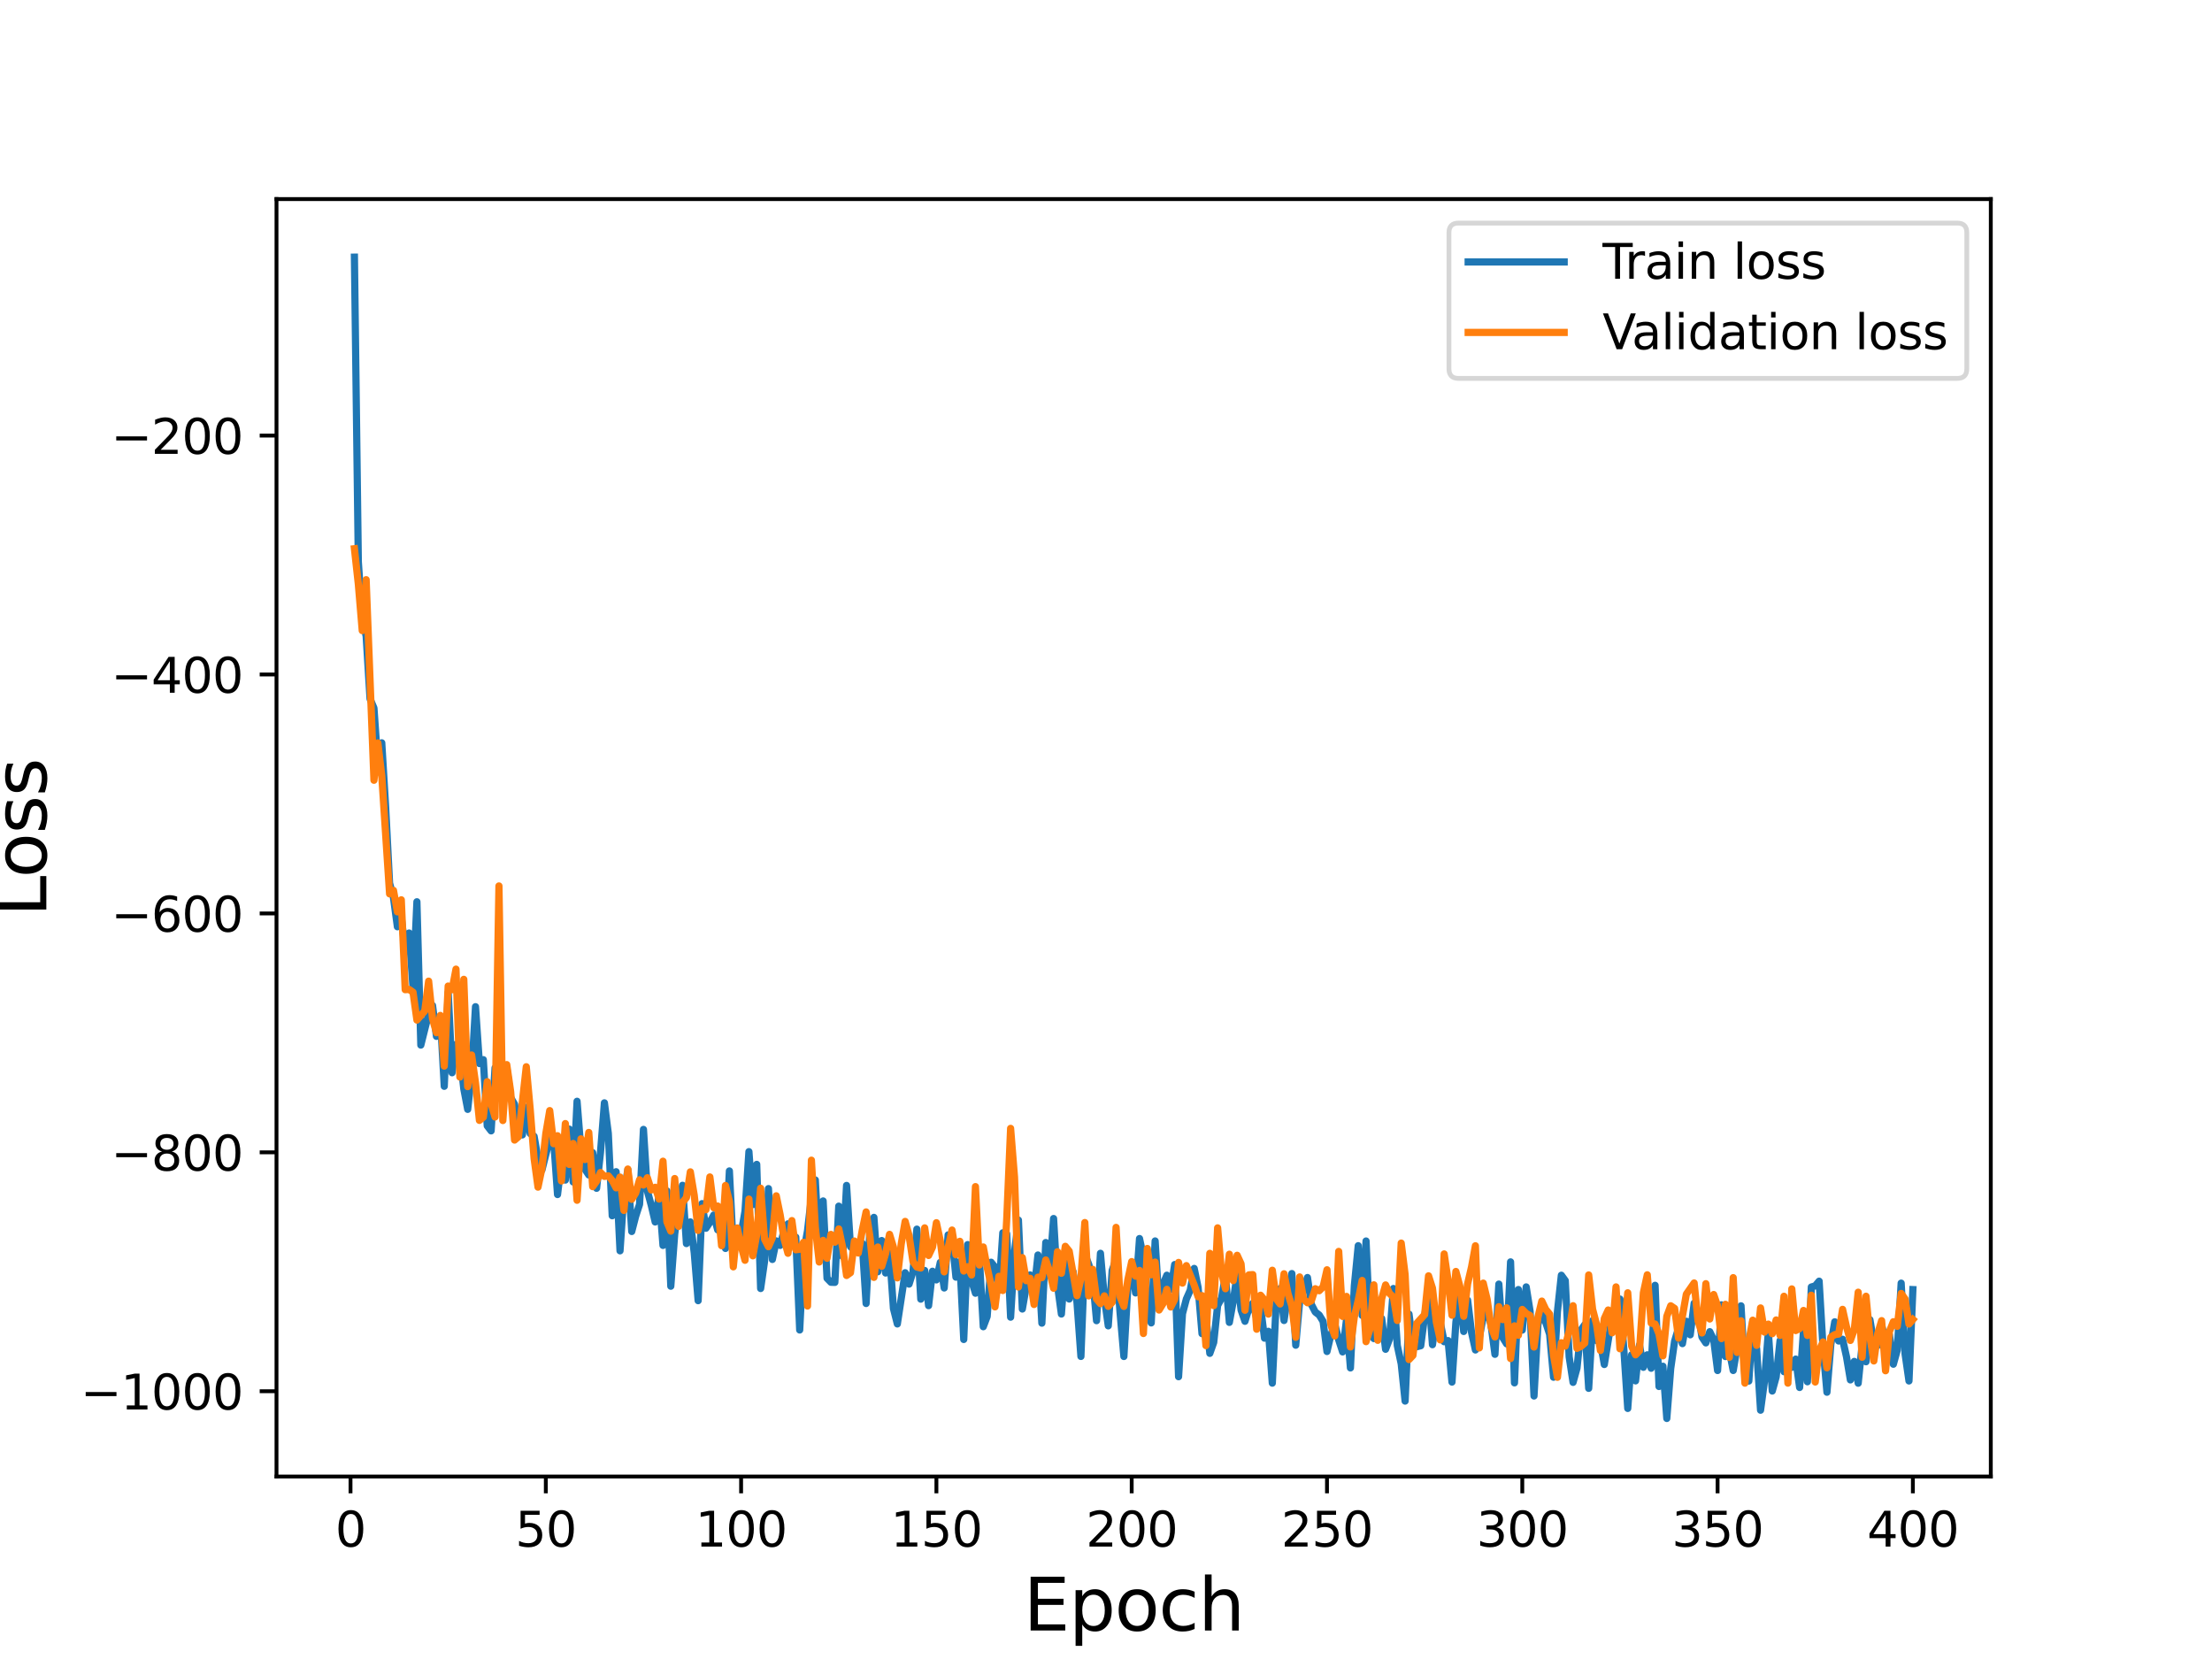 <?xml version="1.0" encoding="utf-8" standalone="no"?>
<!DOCTYPE svg PUBLIC "-//W3C//DTD SVG 1.1//EN"
  "http://www.w3.org/Graphics/SVG/1.1/DTD/svg11.dtd">
<svg height="345.6pt" version="1.1" viewBox="0 0 460.8 345.6" width="460.8pt" xmlns="http://www.w3.org/2000/svg" xmlns:xlink="http://www.w3.org/1999/xlink">
 <defs>
  <style type="text/css">*{stroke-linecap:butt;stroke-linejoin:round;}</style>
 </defs>
 <g id="figure_1">
  <g id="patch_1">
   <path d="M 0 345.6 
L 460.8 345.6 
L 460.8 0 
L 0 0 
z
" style="fill:#ffffff;"/>
  </g>
  <g id="axes_1">
   <g id="patch_2">
    <path d="M 57.6 307.584 
L 414.72 307.584 
L 414.72 41.472 
L 57.6 41.472 
z
" style="fill:#ffffff;"/>
   </g>
   <g id="matplotlib.axis_1">
    <g id="xtick_1">
     <g id="line2d_1">
      <defs>
       <path d="M 0 0 
L 0 3.5 
" id="m6128b92c15" style="stroke:#000000;stroke-width:0.8;"/>
      </defs>
      <g>
       <use style="stroke:#000000;stroke-width:0.8;" x="73.019" xlink:href="#m6128b92c15" y="307.584"/>
      </g>
     </g>
     <g id="text_1">
      <!-- 0 -->
      <g transform="translate(69.838 322.182)scale(0.1 -0.1)">
       <defs>
        <path d="M 2034 4250 
Q 1547 4250 1301 3770 
Q 1056 3291 1056 2328 
Q 1056 1369 1301 889 
Q 1547 409 2034 409 
Q 2525 409 2770 889 
Q 3016 1369 3016 2328 
Q 3016 3291 2770 3770 
Q 2525 4250 2034 4250 
z
M 2034 4750 
Q 2819 4750 3233 4129 
Q 3647 3509 3647 2328 
Q 3647 1150 3233 529 
Q 2819 -91 2034 -91 
Q 1250 -91 836 529 
Q 422 1150 422 2328 
Q 422 3509 836 4129 
Q 1250 4750 2034 4750 
z
" id="DejaVuSans-30" transform="scale(0.016)"/>
       </defs>
       <use xlink:href="#DejaVuSans-30"/>
      </g>
     </g>
    </g>
    <g id="xtick_2">
     <g id="line2d_2">
      <g>
       <use style="stroke:#000000;stroke-width:0.8;" x="113.703" xlink:href="#m6128b92c15" y="307.584"/>
      </g>
     </g>
     <g id="text_2">
      <!-- 50 -->
      <g transform="translate(107.34 322.182)scale(0.1 -0.1)">
       <defs>
        <path d="M 691 4666 
L 3169 4666 
L 3169 4134 
L 1269 4134 
L 1269 2991 
Q 1406 3038 1543 3061 
Q 1681 3084 1819 3084 
Q 2600 3084 3056 2656 
Q 3513 2228 3513 1497 
Q 3513 744 3044 326 
Q 2575 -91 1722 -91 
Q 1428 -91 1123 -41 
Q 819 9 494 109 
L 494 744 
Q 775 591 1075 516 
Q 1375 441 1709 441 
Q 2250 441 2565 725 
Q 2881 1009 2881 1497 
Q 2881 1984 2565 2268 
Q 2250 2553 1709 2553 
Q 1456 2553 1204 2497 
Q 953 2441 691 2322 
L 691 4666 
z
" id="DejaVuSans-35" transform="scale(0.016)"/>
       </defs>
       <use xlink:href="#DejaVuSans-35"/>
       <use x="63.623" xlink:href="#DejaVuSans-30"/>
      </g>
     </g>
    </g>
    <g id="xtick_3">
     <g id="line2d_3">
      <g>
       <use style="stroke:#000000;stroke-width:0.8;" x="154.386" xlink:href="#m6128b92c15" y="307.584"/>
      </g>
     </g>
     <g id="text_3">
      <!-- 100 -->
      <g transform="translate(144.842 322.182)scale(0.1 -0.1)">
       <defs>
        <path d="M 794 531 
L 1825 531 
L 1825 4091 
L 703 3866 
L 703 4441 
L 1819 4666 
L 2450 4666 
L 2450 531 
L 3481 531 
L 3481 0 
L 794 0 
L 794 531 
z
" id="DejaVuSans-31" transform="scale(0.016)"/>
       </defs>
       <use xlink:href="#DejaVuSans-31"/>
       <use x="63.623" xlink:href="#DejaVuSans-30"/>
       <use x="127.246" xlink:href="#DejaVuSans-30"/>
      </g>
     </g>
    </g>
    <g id="xtick_4">
     <g id="line2d_4">
      <g>
       <use style="stroke:#000000;stroke-width:0.8;" x="195.07" xlink:href="#m6128b92c15" y="307.584"/>
      </g>
     </g>
     <g id="text_4">
      <!-- 150 -->
      <g transform="translate(185.526 322.182)scale(0.1 -0.1)">
       <use xlink:href="#DejaVuSans-31"/>
       <use x="63.623" xlink:href="#DejaVuSans-35"/>
       <use x="127.246" xlink:href="#DejaVuSans-30"/>
      </g>
     </g>
    </g>
    <g id="xtick_5">
     <g id="line2d_5">
      <g>
       <use style="stroke:#000000;stroke-width:0.8;" x="235.753" xlink:href="#m6128b92c15" y="307.584"/>
      </g>
     </g>
     <g id="text_5">
      <!-- 200 -->
      <g transform="translate(226.209 322.182)scale(0.1 -0.1)">
       <defs>
        <path d="M 1228 531 
L 3431 531 
L 3431 0 
L 469 0 
L 469 531 
Q 828 903 1448 1529 
Q 2069 2156 2228 2338 
Q 2531 2678 2651 2914 
Q 2772 3150 2772 3378 
Q 2772 3750 2511 3984 
Q 2250 4219 1831 4219 
Q 1534 4219 1204 4116 
Q 875 4013 500 3803 
L 500 4441 
Q 881 4594 1212 4672 
Q 1544 4750 1819 4750 
Q 2544 4750 2975 4387 
Q 3406 4025 3406 3419 
Q 3406 3131 3298 2873 
Q 3191 2616 2906 2266 
Q 2828 2175 2409 1742 
Q 1991 1309 1228 531 
z
" id="DejaVuSans-32" transform="scale(0.016)"/>
       </defs>
       <use xlink:href="#DejaVuSans-32"/>
       <use x="63.623" xlink:href="#DejaVuSans-30"/>
       <use x="127.246" xlink:href="#DejaVuSans-30"/>
      </g>
     </g>
    </g>
    <g id="xtick_6">
     <g id="line2d_6">
      <g>
       <use style="stroke:#000000;stroke-width:0.8;" x="276.437" xlink:href="#m6128b92c15" y="307.584"/>
      </g>
     </g>
     <g id="text_6">
      <!-- 250 -->
      <g transform="translate(266.893 322.182)scale(0.1 -0.1)">
       <use xlink:href="#DejaVuSans-32"/>
       <use x="63.623" xlink:href="#DejaVuSans-35"/>
       <use x="127.246" xlink:href="#DejaVuSans-30"/>
      </g>
     </g>
    </g>
    <g id="xtick_7">
     <g id="line2d_7">
      <g>
       <use style="stroke:#000000;stroke-width:0.8;" x="317.12" xlink:href="#m6128b92c15" y="307.584"/>
      </g>
     </g>
     <g id="text_7">
      <!-- 300 -->
      <g transform="translate(307.576 322.182)scale(0.1 -0.1)">
       <defs>
        <path d="M 2597 2516 
Q 3050 2419 3304 2112 
Q 3559 1806 3559 1356 
Q 3559 666 3084 287 
Q 2609 -91 1734 -91 
Q 1441 -91 1130 -33 
Q 819 25 488 141 
L 488 750 
Q 750 597 1062 519 
Q 1375 441 1716 441 
Q 2309 441 2620 675 
Q 2931 909 2931 1356 
Q 2931 1769 2642 2001 
Q 2353 2234 1838 2234 
L 1294 2234 
L 1294 2753 
L 1863 2753 
Q 2328 2753 2575 2939 
Q 2822 3125 2822 3475 
Q 2822 3834 2567 4026 
Q 2313 4219 1838 4219 
Q 1578 4219 1281 4162 
Q 984 4106 628 3988 
L 628 4550 
Q 988 4650 1302 4700 
Q 1616 4750 1894 4750 
Q 2613 4750 3031 4423 
Q 3450 4097 3450 3541 
Q 3450 3153 3228 2886 
Q 3006 2619 2597 2516 
z
" id="DejaVuSans-33" transform="scale(0.016)"/>
       </defs>
       <use xlink:href="#DejaVuSans-33"/>
       <use x="63.623" xlink:href="#DejaVuSans-30"/>
       <use x="127.246" xlink:href="#DejaVuSans-30"/>
      </g>
     </g>
    </g>
    <g id="xtick_8">
     <g id="line2d_8">
      <g>
       <use style="stroke:#000000;stroke-width:0.8;" x="357.804" xlink:href="#m6128b92c15" y="307.584"/>
      </g>
     </g>
     <g id="text_8">
      <!-- 350 -->
      <g transform="translate(348.26 322.182)scale(0.1 -0.1)">
       <use xlink:href="#DejaVuSans-33"/>
       <use x="63.623" xlink:href="#DejaVuSans-35"/>
       <use x="127.246" xlink:href="#DejaVuSans-30"/>
      </g>
     </g>
    </g>
    <g id="xtick_9">
     <g id="line2d_9">
      <g>
       <use style="stroke:#000000;stroke-width:0.8;" x="398.487" xlink:href="#m6128b92c15" y="307.584"/>
      </g>
     </g>
     <g id="text_9">
      <!-- 400 -->
      <g transform="translate(388.944 322.182)scale(0.1 -0.1)">
       <defs>
        <path d="M 2419 4116 
L 825 1625 
L 2419 1625 
L 2419 4116 
z
M 2253 4666 
L 3047 4666 
L 3047 1625 
L 3713 1625 
L 3713 1100 
L 3047 1100 
L 3047 0 
L 2419 0 
L 2419 1100 
L 313 1100 
L 313 1709 
L 2253 4666 
z
" id="DejaVuSans-34" transform="scale(0.016)"/>
       </defs>
       <use xlink:href="#DejaVuSans-34"/>
       <use x="63.623" xlink:href="#DejaVuSans-30"/>
       <use x="127.246" xlink:href="#DejaVuSans-30"/>
      </g>
     </g>
    </g>
    <g id="text_10">
     <!-- Epoch -->
     <g transform="translate(213.194 339.66)scale(0.15 -0.15)">
      <defs>
       <path d="M 628 4666 
L 3578 4666 
L 3578 4134 
L 1259 4134 
L 1259 2753 
L 3481 2753 
L 3481 2222 
L 1259 2222 
L 1259 531 
L 3634 531 
L 3634 0 
L 628 0 
L 628 4666 
z
" id="DejaVuSans-45" transform="scale(0.016)"/>
       <path d="M 1159 525 
L 1159 -1331 
L 581 -1331 
L 581 3500 
L 1159 3500 
L 1159 2969 
Q 1341 3281 1617 3432 
Q 1894 3584 2278 3584 
Q 2916 3584 3314 3078 
Q 3713 2572 3713 1747 
Q 3713 922 3314 415 
Q 2916 -91 2278 -91 
Q 1894 -91 1617 61 
Q 1341 213 1159 525 
z
M 3116 1747 
Q 3116 2381 2855 2742 
Q 2594 3103 2138 3103 
Q 1681 3103 1420 2742 
Q 1159 2381 1159 1747 
Q 1159 1113 1420 752 
Q 1681 391 2138 391 
Q 2594 391 2855 752 
Q 3116 1113 3116 1747 
z
" id="DejaVuSans-70" transform="scale(0.016)"/>
       <path d="M 1959 3097 
Q 1497 3097 1228 2736 
Q 959 2375 959 1747 
Q 959 1119 1226 758 
Q 1494 397 1959 397 
Q 2419 397 2687 759 
Q 2956 1122 2956 1747 
Q 2956 2369 2687 2733 
Q 2419 3097 1959 3097 
z
M 1959 3584 
Q 2709 3584 3137 3096 
Q 3566 2609 3566 1747 
Q 3566 888 3137 398 
Q 2709 -91 1959 -91 
Q 1206 -91 779 398 
Q 353 888 353 1747 
Q 353 2609 779 3096 
Q 1206 3584 1959 3584 
z
" id="DejaVuSans-6f" transform="scale(0.016)"/>
       <path d="M 3122 3366 
L 3122 2828 
Q 2878 2963 2633 3030 
Q 2388 3097 2138 3097 
Q 1578 3097 1268 2742 
Q 959 2388 959 1747 
Q 959 1106 1268 751 
Q 1578 397 2138 397 
Q 2388 397 2633 464 
Q 2878 531 3122 666 
L 3122 134 
Q 2881 22 2623 -34 
Q 2366 -91 2075 -91 
Q 1284 -91 818 406 
Q 353 903 353 1747 
Q 353 2603 823 3093 
Q 1294 3584 2113 3584 
Q 2378 3584 2631 3529 
Q 2884 3475 3122 3366 
z
" id="DejaVuSans-63" transform="scale(0.016)"/>
       <path d="M 3513 2113 
L 3513 0 
L 2938 0 
L 2938 2094 
Q 2938 2591 2744 2837 
Q 2550 3084 2163 3084 
Q 1697 3084 1428 2787 
Q 1159 2491 1159 1978 
L 1159 0 
L 581 0 
L 581 4863 
L 1159 4863 
L 1159 2956 
Q 1366 3272 1645 3428 
Q 1925 3584 2291 3584 
Q 2894 3584 3203 3211 
Q 3513 2838 3513 2113 
z
" id="DejaVuSans-68" transform="scale(0.016)"/>
      </defs>
      <use xlink:href="#DejaVuSans-45"/>
      <use x="63.184" xlink:href="#DejaVuSans-70"/>
      <use x="126.66" xlink:href="#DejaVuSans-6f"/>
      <use x="187.842" xlink:href="#DejaVuSans-63"/>
      <use x="242.822" xlink:href="#DejaVuSans-68"/>
     </g>
    </g>
   </g>
   <g id="matplotlib.axis_2">
    <g id="ytick_1">
     <g id="line2d_10">
      <defs>
       <path d="M 0 0 
L -3.5 0 
" id="m54aa3a8f18" style="stroke:#000000;stroke-width:0.8;"/>
      </defs>
      <g>
       <use style="stroke:#000000;stroke-width:0.8;" x="57.6" xlink:href="#m54aa3a8f18" y="289.822"/>
      </g>
     </g>
     <g id="text_11">
      <!-- −1000 -->
      <g transform="translate(16.77 293.621)scale(0.1 -0.1)">
       <defs>
        <path d="M 678 2272 
L 4684 2272 
L 4684 1741 
L 678 1741 
L 678 2272 
z
" id="DejaVuSans-2212" transform="scale(0.016)"/>
       </defs>
       <use xlink:href="#DejaVuSans-2212"/>
       <use x="83.789" xlink:href="#DejaVuSans-31"/>
       <use x="147.412" xlink:href="#DejaVuSans-30"/>
       <use x="211.035" xlink:href="#DejaVuSans-30"/>
       <use x="274.658" xlink:href="#DejaVuSans-30"/>
      </g>
     </g>
    </g>
    <g id="ytick_2">
     <g id="line2d_11">
      <g>
       <use style="stroke:#000000;stroke-width:0.8;" x="57.6" xlink:href="#m54aa3a8f18" y="240.052"/>
      </g>
     </g>
     <g id="text_12">
      <!-- −800 -->
      <g transform="translate(23.133 243.851)scale(0.1 -0.1)">
       <defs>
        <path d="M 2034 2216 
Q 1584 2216 1326 1975 
Q 1069 1734 1069 1313 
Q 1069 891 1326 650 
Q 1584 409 2034 409 
Q 2484 409 2743 651 
Q 3003 894 3003 1313 
Q 3003 1734 2745 1975 
Q 2488 2216 2034 2216 
z
M 1403 2484 
Q 997 2584 770 2862 
Q 544 3141 544 3541 
Q 544 4100 942 4425 
Q 1341 4750 2034 4750 
Q 2731 4750 3128 4425 
Q 3525 4100 3525 3541 
Q 3525 3141 3298 2862 
Q 3072 2584 2669 2484 
Q 3125 2378 3379 2068 
Q 3634 1759 3634 1313 
Q 3634 634 3220 271 
Q 2806 -91 2034 -91 
Q 1263 -91 848 271 
Q 434 634 434 1313 
Q 434 1759 690 2068 
Q 947 2378 1403 2484 
z
M 1172 3481 
Q 1172 3119 1398 2916 
Q 1625 2713 2034 2713 
Q 2441 2713 2670 2916 
Q 2900 3119 2900 3481 
Q 2900 3844 2670 4047 
Q 2441 4250 2034 4250 
Q 1625 4250 1398 4047 
Q 1172 3844 1172 3481 
z
" id="DejaVuSans-38" transform="scale(0.016)"/>
       </defs>
       <use xlink:href="#DejaVuSans-2212"/>
       <use x="83.789" xlink:href="#DejaVuSans-38"/>
       <use x="147.412" xlink:href="#DejaVuSans-30"/>
       <use x="211.035" xlink:href="#DejaVuSans-30"/>
      </g>
     </g>
    </g>
    <g id="ytick_3">
     <g id="line2d_12">
      <g>
       <use style="stroke:#000000;stroke-width:0.8;" x="57.6" xlink:href="#m54aa3a8f18" y="190.281"/>
      </g>
     </g>
     <g id="text_13">
      <!-- −600 -->
      <g transform="translate(23.133 194.081)scale(0.1 -0.1)">
       <defs>
        <path d="M 2113 2584 
Q 1688 2584 1439 2293 
Q 1191 2003 1191 1497 
Q 1191 994 1439 701 
Q 1688 409 2113 409 
Q 2538 409 2786 701 
Q 3034 994 3034 1497 
Q 3034 2003 2786 2293 
Q 2538 2584 2113 2584 
z
M 3366 4563 
L 3366 3988 
Q 3128 4100 2886 4159 
Q 2644 4219 2406 4219 
Q 1781 4219 1451 3797 
Q 1122 3375 1075 2522 
Q 1259 2794 1537 2939 
Q 1816 3084 2150 3084 
Q 2853 3084 3261 2657 
Q 3669 2231 3669 1497 
Q 3669 778 3244 343 
Q 2819 -91 2113 -91 
Q 1303 -91 875 529 
Q 447 1150 447 2328 
Q 447 3434 972 4092 
Q 1497 4750 2381 4750 
Q 2619 4750 2861 4703 
Q 3103 4656 3366 4563 
z
" id="DejaVuSans-36" transform="scale(0.016)"/>
       </defs>
       <use xlink:href="#DejaVuSans-2212"/>
       <use x="83.789" xlink:href="#DejaVuSans-36"/>
       <use x="147.412" xlink:href="#DejaVuSans-30"/>
       <use x="211.035" xlink:href="#DejaVuSans-30"/>
      </g>
     </g>
    </g>
    <g id="ytick_4">
     <g id="line2d_13">
      <g>
       <use style="stroke:#000000;stroke-width:0.8;" x="57.6" xlink:href="#m54aa3a8f18" y="140.511"/>
      </g>
     </g>
     <g id="text_14">
      <!-- −400 -->
      <g transform="translate(23.133 144.31)scale(0.1 -0.1)">
       <use xlink:href="#DejaVuSans-2212"/>
       <use x="83.789" xlink:href="#DejaVuSans-34"/>
       <use x="147.412" xlink:href="#DejaVuSans-30"/>
       <use x="211.035" xlink:href="#DejaVuSans-30"/>
      </g>
     </g>
    </g>
    <g id="ytick_5">
     <g id="line2d_14">
      <g>
       <use style="stroke:#000000;stroke-width:0.8;" x="57.6" xlink:href="#m54aa3a8f18" y="90.741"/>
      </g>
     </g>
     <g id="text_15">
      <!-- −200 -->
      <g transform="translate(23.133 94.54)scale(0.1 -0.1)">
       <use xlink:href="#DejaVuSans-2212"/>
       <use x="83.789" xlink:href="#DejaVuSans-32"/>
       <use x="147.412" xlink:href="#DejaVuSans-30"/>
       <use x="211.035" xlink:href="#DejaVuSans-30"/>
      </g>
     </g>
    </g>
    <g id="text_16">
     <!-- Loss -->
     <g transform="translate(9.651 190.979)rotate(-90)scale(0.15 -0.15)">
      <defs>
       <path d="M 628 4666 
L 1259 4666 
L 1259 531 
L 3531 531 
L 3531 0 
L 628 0 
L 628 4666 
z
" id="DejaVuSans-4c" transform="scale(0.016)"/>
       <path d="M 2834 3397 
L 2834 2853 
Q 2591 2978 2328 3040 
Q 2066 3103 1784 3103 
Q 1356 3103 1142 2972 
Q 928 2841 928 2578 
Q 928 2378 1081 2264 
Q 1234 2150 1697 2047 
L 1894 2003 
Q 2506 1872 2764 1633 
Q 3022 1394 3022 966 
Q 3022 478 2636 193 
Q 2250 -91 1575 -91 
Q 1294 -91 989 -36 
Q 684 19 347 128 
L 347 722 
Q 666 556 975 473 
Q 1284 391 1588 391 
Q 1994 391 2212 530 
Q 2431 669 2431 922 
Q 2431 1156 2273 1281 
Q 2116 1406 1581 1522 
L 1381 1569 
Q 847 1681 609 1914 
Q 372 2147 372 2553 
Q 372 3047 722 3315 
Q 1072 3584 1716 3584 
Q 2034 3584 2315 3537 
Q 2597 3491 2834 3397 
z
" id="DejaVuSans-73" transform="scale(0.016)"/>
      </defs>
      <use xlink:href="#DejaVuSans-4c"/>
      <use x="53.963" xlink:href="#DejaVuSans-6f"/>
      <use x="115.145" xlink:href="#DejaVuSans-73"/>
      <use x="167.244" xlink:href="#DejaVuSans-73"/>
     </g>
    </g>
   </g>
   <g id="line2d_15">
    <path clip-path="url(#pa90103dacf)" d="M 73.833 53.568 
L 74.646 117.028 
L 75.46 128.952 
L 76.274 132.499 
L 77.087 145.589 
L 77.901 147.51 
L 78.715 159.098 
L 79.528 154.744 
L 80.342 168.197 
L 81.156 183.981 
L 81.969 187.01 
L 82.783 193.059 
L 83.597 190.977 
L 84.41 198.141 
L 85.224 194.364 
L 86.038 205.794 
L 86.851 187.851 
L 87.665 217.712 
L 89.292 211.194 
L 90.106 209.466 
L 90.92 215.889 
L 91.733 211.862 
L 92.547 226.297 
L 93.361 206.761 
L 94.174 223.478 
L 94.988 217.574 
L 95.802 219.583 
L 96.616 226.841 
L 97.429 231.101 
L 98.243 223.707 
L 99.057 209.711 
L 99.87 221.559 
L 100.684 220.749 
L 101.498 234.524 
L 102.311 235.581 
L 103.125 222.462 
L 103.939 228.726 
L 104.752 226.293 
L 105.566 222.457 
L 106.38 228.638 
L 107.193 230.03 
L 108.007 235.394 
L 108.821 236.42 
L 109.634 230.653 
L 110.448 236.124 
L 111.262 236.717 
L 112.075 241.375 
L 112.889 243.741 
L 114.516 237.28 
L 115.33 237.49 
L 116.144 248.845 
L 116.957 242.062 
L 117.771 245.831 
L 118.585 235.214 
L 119.398 246.221 
L 120.212 229.416 
L 121.026 239.707 
L 121.839 243.537 
L 122.653 244.765 
L 123.467 240.117 
L 124.28 247.545 
L 125.094 240.045 
L 125.908 229.744 
L 126.721 236.1 
L 127.535 253.265 
L 128.349 244.091 
L 129.162 260.567 
L 129.976 248.581 
L 130.79 243.665 
L 131.603 256.542 
L 132.417 253.393 
L 133.231 250.881 
L 134.044 235.279 
L 134.858 248.106 
L 135.672 251.099 
L 136.485 254.559 
L 137.299 248.913 
L 138.113 259.446 
L 138.926 248.097 
L 139.74 267.942 
L 140.554 257.091 
L 141.367 250.531 
L 142.181 246.918 
L 142.995 259.059 
L 143.808 254.544 
L 144.622 260.983 
L 145.436 270.956 
L 146.249 250.739 
L 147.063 255.868 
L 147.877 254.628 
L 148.69 253.111 
L 149.504 256.207 
L 150.318 253.342 
L 151.131 260.074 
L 151.945 243.927 
L 152.759 260.227 
L 153.572 256.686 
L 154.386 257.054 
L 155.2 252.3 
L 156.013 239.907 
L 156.827 250.942 
L 157.641 242.56 
L 158.454 268.421 
L 159.268 262.755 
L 160.082 247.606 
L 160.895 262.366 
L 161.709 258.498 
L 162.523 259.442 
L 163.336 256.328 
L 164.15 254.944 
L 164.964 258.564 
L 165.777 257.724 
L 166.591 277.061 
L 167.405 260.947 
L 168.219 256.386 
L 169.032 249.396 
L 169.846 245.81 
L 170.66 261.079 
L 171.473 250.18 
L 172.287 266.286 
L 173.101 267.119 
L 173.914 267.148 
L 174.728 251.262 
L 175.542 261.747 
L 176.355 246.947 
L 177.169 259.694 
L 177.983 260.491 
L 178.796 259.101 
L 179.61 258.98 
L 180.424 271.543 
L 181.237 255.809 
L 182.051 253.601 
L 182.865 264.927 
L 183.678 258.425 
L 184.492 265.194 
L 185.306 261.065 
L 186.119 272.594 
L 186.933 275.802 
L 188.56 265.129 
L 189.374 267.502 
L 190.188 264.942 
L 191.001 256.051 
L 191.815 270.634 
L 192.629 264.658 
L 193.442 271.991 
L 194.256 264.824 
L 195.07 266.623 
L 195.883 262.976 
L 196.697 268.307 
L 197.511 257.255 
L 198.324 257.93 
L 199.138 266.054 
L 199.952 262.856 
L 200.765 279.038 
L 201.579 259.271 
L 202.393 266.794 
L 203.206 269.404 
L 204.02 262.172 
L 204.834 276.379 
L 205.647 274.239 
L 206.461 262.945 
L 207.275 263.963 
L 208.088 268.757 
L 208.902 256.815 
L 209.716 257.026 
L 210.529 274.391 
L 211.343 260.848 
L 212.157 254.167 
L 212.97 272.693 
L 213.784 268.049 
L 214.598 265.584 
L 215.411 268.996 
L 216.225 261.438 
L 217.039 275.638 
L 217.852 258.838 
L 218.666 264.629 
L 219.48 253.838 
L 220.293 267.756 
L 221.107 273.735 
L 221.921 263.055 
L 222.734 270.611 
L 223.548 264.915 
L 224.362 271.387 
L 225.175 282.572 
L 225.989 261.266 
L 226.803 263.391 
L 227.616 266.255 
L 228.43 275.124 
L 229.244 261.082 
L 230.057 270.393 
L 230.871 276.2 
L 231.685 264.67 
L 232.498 262.294 
L 233.312 273.218 
L 234.126 282.584 
L 234.939 268.218 
L 235.753 264.035 
L 236.567 269.34 
L 237.381 258.013 
L 238.194 261.813 
L 239.008 273.184 
L 239.822 275.587 
L 240.635 258.516 
L 241.449 271.81 
L 242.263 267.564 
L 243.076 265.647 
L 243.89 268.613 
L 244.704 263.428 
L 245.517 286.794 
L 246.331 273.672 
L 247.145 270.593 
L 247.958 268.759 
L 248.772 264.238 
L 249.586 268.206 
L 250.399 277.823 
L 251.213 274.365 
L 252.027 281.93 
L 252.84 279.647 
L 253.654 271.95 
L 254.468 270.453 
L 255.281 265.735 
L 256.095 275.481 
L 256.909 271.045 
L 257.722 265.456 
L 258.536 272.904 
L 259.35 275.25 
L 260.163 272.571 
L 260.977 271.496 
L 261.791 274.668 
L 262.604 272.307 
L 263.418 278.763 
L 264.232 277.338 
L 265.045 288.133 
L 265.859 271.17 
L 266.673 268.438 
L 267.486 275.085 
L 268.3 269.538 
L 269.114 265.307 
L 269.927 280.233 
L 270.741 271.047 
L 272.368 266.132 
L 273.182 271.739 
L 273.996 273.318 
L 274.809 273.938 
L 275.623 275.267 
L 276.437 281.54 
L 277.25 278.064 
L 278.064 275.828 
L 278.878 279.13 
L 279.691 281.629 
L 280.505 274.871 
L 281.319 284.966 
L 282.132 267.865 
L 282.946 259.5 
L 283.76 274.027 
L 284.573 258.523 
L 285.387 277.098 
L 286.201 278.85 
L 287.014 275.558 
L 287.828 274.657 
L 288.642 281.077 
L 289.455 278.96 
L 290.269 268.42 
L 291.083 280.296 
L 291.896 284.107 
L 292.71 291.871 
L 293.524 273.752 
L 294.337 280.13 
L 295.151 280.551 
L 295.965 280.343 
L 296.778 274.104 
L 297.592 269.091 
L 298.406 280.127 
L 299.219 274.304 
L 300.033 275.488 
L 300.847 279.509 
L 301.66 279.269 
L 302.474 287.913 
L 303.288 275.438 
L 304.101 269.242 
L 304.915 277.373 
L 305.729 270.843 
L 306.543 277.543 
L 307.356 281.223 
L 308.17 278.602 
L 308.984 274.266 
L 309.797 272.927 
L 310.611 276.018 
L 311.425 282.129 
L 312.238 267.5 
L 313.052 278.644 
L 313.866 279.95 
L 314.679 262.875 
L 315.493 288.076 
L 316.307 268.635 
L 317.12 277.079 
L 317.934 268.088 
L 318.748 273.183 
L 319.561 290.81 
L 320.375 275.916 
L 321.189 272.98 
L 322.816 277.969 
L 323.63 286.902 
L 324.443 273.215 
L 325.257 265.654 
L 326.071 266.768 
L 326.884 282.661 
L 327.698 287.972 
L 328.512 285.02 
L 329.325 277.1 
L 330.139 275.947 
L 330.953 289.217 
L 331.766 275.093 
L 332.58 279.244 
L 333.394 279.64 
L 334.207 284.252 
L 335.835 274.226 
L 336.648 271.914 
L 337.462 270.615 
L 338.276 281.11 
L 339.089 293.402 
L 339.903 282.219 
L 340.717 287.662 
L 341.53 280.178 
L 342.344 284.835 
L 343.158 282.232 
L 343.971 285.033 
L 344.785 267.752 
L 345.599 288.831 
L 346.412 284.607 
L 347.226 295.488 
L 348.04 285.091 
L 348.853 279.368 
L 349.667 276.671 
L 350.481 279.901 
L 351.294 275.243 
L 352.108 278.063 
L 352.922 271.484 
L 353.735 273.505 
L 354.549 278.542 
L 355.363 279.749 
L 356.176 277.415 
L 356.99 279.112 
L 357.804 285.507 
L 358.617 271.817 
L 359.431 282.594 
L 360.245 281.366 
L 361.058 285.497 
L 361.872 280.692 
L 362.686 272.026 
L 363.499 286.532 
L 364.313 287.698 
L 365.127 275.33 
L 365.94 280.99 
L 366.754 293.771 
L 367.568 287.733 
L 368.381 277.469 
L 369.195 289.774 
L 370.009 286.829 
L 370.822 279.252 
L 371.636 285.751 
L 372.45 285.08 
L 373.263 284.839 
L 374.077 283.124 
L 374.891 289.036 
L 375.704 277.107 
L 376.518 287.846 
L 377.332 268.104 
L 378.146 267.871 
L 378.959 266.891 
L 379.773 280.779 
L 380.587 290.028 
L 381.4 279.997 
L 382.214 275.357 
L 383.028 279.355 
L 383.841 278.987 
L 384.655 282.635 
L 385.469 287.463 
L 386.282 283.606 
L 387.096 288.148 
L 387.91 280.22 
L 388.723 283.677 
L 389.537 274.915 
L 390.351 279.742 
L 391.164 280.29 
L 391.978 276.041 
L 392.792 279.521 
L 393.605 278.059 
L 394.419 284.194 
L 395.233 281.276 
L 396.046 267.299 
L 396.86 282.031 
L 397.674 287.678 
L 398.487 268.646 
L 398.487 268.646 
" style="fill:none;stroke:#1f77b4;stroke-linecap:square;stroke-width:1.5;"/>
   </g>
   <g id="line2d_16">
    <path clip-path="url(#pa90103dacf)" d="M 73.833 114.308 
L 74.646 121.674 
L 75.46 131.371 
L 76.274 120.757 
L 77.901 162.542 
L 78.715 154.762 
L 79.528 161.623 
L 81.156 186.209 
L 81.969 185.483 
L 82.783 189.951 
L 83.597 187.447 
L 84.41 206.169 
L 85.224 206.116 
L 86.038 206.701 
L 86.851 212.499 
L 88.479 210.605 
L 89.292 204.389 
L 90.106 212.241 
L 90.92 215.131 
L 91.733 211.534 
L 92.547 222.083 
L 93.361 205.411 
L 94.174 206.18 
L 94.988 201.891 
L 95.802 224.372 
L 96.616 204.012 
L 97.429 226.365 
L 98.243 219.774 
L 99.057 225.576 
L 99.87 233.397 
L 100.684 232.73 
L 101.498 225.336 
L 102.311 229.907 
L 103.125 232.693 
L 103.939 184.556 
L 104.752 233.428 
L 105.566 221.779 
L 106.38 227.404 
L 107.193 237.498 
L 108.007 236.796 
L 109.634 222.222 
L 110.448 231.04 
L 111.262 241.352 
L 112.075 247.303 
L 112.889 243.432 
L 113.703 236.142 
L 114.516 231.357 
L 115.33 238.25 
L 116.144 236.592 
L 116.957 246.011 
L 117.771 234.06 
L 118.585 242.582 
L 119.398 238.213 
L 120.212 250.04 
L 121.026 237.246 
L 121.839 241.554 
L 122.653 235.909 
L 123.467 247.198 
L 124.28 246.065 
L 125.094 244.254 
L 125.908 245.064 
L 126.721 244.951 
L 127.535 245.923 
L 128.349 247.451 
L 129.162 245.198 
L 129.976 252.154 
L 130.79 243.53 
L 131.603 249.841 
L 132.417 248.547 
L 133.231 245.771 
L 134.044 246.865 
L 134.858 245.343 
L 135.672 247.886 
L 136.485 247.333 
L 137.299 249.782 
L 138.113 241.902 
L 138.926 254.524 
L 139.74 256.465 
L 140.554 245.506 
L 141.367 255.478 
L 142.181 250.487 
L 142.995 249.476 
L 143.808 244.117 
L 144.622 248.987 
L 145.436 256.328 
L 146.249 251.691 
L 147.063 252.002 
L 147.877 245.18 
L 148.69 251.6 
L 149.504 251.232 
L 150.318 259.502 
L 151.131 246.96 
L 151.945 250.304 
L 152.759 263.909 
L 153.572 255.804 
L 154.386 259.503 
L 155.2 262.54 
L 156.013 249.793 
L 156.827 261.612 
L 157.641 257.173 
L 158.454 247.532 
L 159.268 258.138 
L 160.082 259.711 
L 160.895 257.881 
L 161.709 249.11 
L 162.523 253.079 
L 163.336 258.074 
L 164.15 261.085 
L 164.964 254.269 
L 165.777 260.345 
L 166.591 260.24 
L 167.405 258.786 
L 168.219 272.071 
L 169.032 241.686 
L 169.846 255.679 
L 170.66 262.9 
L 171.473 258.391 
L 172.287 262.116 
L 173.101 257.15 
L 173.914 258.77 
L 174.728 256.017 
L 175.542 259.838 
L 176.355 265.705 
L 177.169 265.125 
L 177.983 258.526 
L 178.796 261.028 
L 179.61 256.335 
L 180.424 252.465 
L 181.237 257.76 
L 182.051 266.101 
L 182.865 259.773 
L 183.678 263.792 
L 184.492 261.1 
L 185.306 257.138 
L 186.119 259.807 
L 186.933 266.208 
L 187.747 259.097 
L 188.56 254.444 
L 189.374 257.408 
L 190.188 262.801 
L 191.001 263.948 
L 191.815 264.148 
L 192.629 255.789 
L 193.442 261.539 
L 194.256 259.804 
L 195.07 254.713 
L 195.883 258.519 
L 196.697 264.951 
L 197.511 259.89 
L 198.324 256.24 
L 199.138 261.393 
L 199.952 258.588 
L 200.765 264.78 
L 201.579 263.889 
L 202.393 265.598 
L 203.206 247.193 
L 204.02 263.523 
L 204.834 259.766 
L 205.647 264.051 
L 206.461 267.706 
L 207.275 272.246 
L 208.088 265.886 
L 208.902 268.836 
L 209.716 254.066 
L 210.529 235.06 
L 211.343 245.225 
L 212.157 268.113 
L 212.97 261.982 
L 213.784 266.789 
L 214.598 266.292 
L 215.411 271.75 
L 216.225 266.056 
L 217.039 266.165 
L 217.852 262.48 
L 218.666 264.889 
L 219.48 268.365 
L 220.293 260.764 
L 221.107 265.242 
L 221.921 259.631 
L 222.734 260.644 
L 224.362 269.908 
L 225.175 266.34 
L 225.989 254.675 
L 226.803 269.958 
L 227.616 264.419 
L 228.43 270.609 
L 229.244 271.567 
L 230.057 269.956 
L 230.871 272.133 
L 231.685 271.308 
L 232.498 255.688 
L 233.312 270.069 
L 234.126 272.145 
L 234.939 266.654 
L 235.753 262.816 
L 236.567 265.843 
L 237.381 264.653 
L 238.194 277.795 
L 239.008 260.08 
L 239.822 265.556 
L 240.635 262.918 
L 241.449 272.904 
L 242.263 271.591 
L 243.076 268.599 
L 243.89 272.271 
L 244.704 270.689 
L 245.517 262.988 
L 246.331 267.291 
L 247.145 263.652 
L 248.772 267.69 
L 249.586 270.135 
L 250.399 269.898 
L 251.213 280.314 
L 252.027 261.09 
L 252.84 271.991 
L 253.654 255.785 
L 254.468 265.084 
L 255.281 268.465 
L 256.095 261.277 
L 256.909 266.779 
L 257.722 261.499 
L 258.536 263.278 
L 259.35 272.953 
L 260.163 265.578 
L 260.977 265.523 
L 261.791 276.904 
L 262.604 269.821 
L 263.418 270.799 
L 264.232 273.757 
L 265.045 264.613 
L 265.859 270.577 
L 266.673 271.64 
L 267.486 265.35 
L 268.3 269.441 
L 269.114 272.051 
L 269.927 278.585 
L 270.741 266.008 
L 271.555 270.645 
L 272.368 271.392 
L 273.182 270.965 
L 273.996 268.466 
L 274.809 268.885 
L 275.623 268.082 
L 276.437 264.518 
L 277.25 276.033 
L 278.064 278.299 
L 278.878 260.691 
L 279.691 274.242 
L 280.505 270.068 
L 281.319 280.601 
L 282.132 274.325 
L 282.946 270.87 
L 283.76 266.744 
L 284.573 279.494 
L 285.387 276.874 
L 286.201 267.655 
L 287.014 279.215 
L 287.828 270.532 
L 288.642 267.677 
L 289.455 269.433 
L 290.269 270.222 
L 291.083 275.078 
L 291.896 258.958 
L 292.71 265.511 
L 293.524 283.221 
L 294.337 282.368 
L 295.151 275.665 
L 296.778 273.858 
L 297.592 265.779 
L 298.406 268.338 
L 299.219 275.422 
L 300.033 279.13 
L 300.847 261.217 
L 301.66 266.716 
L 302.474 273.985 
L 303.288 264.867 
L 304.101 267.903 
L 304.915 274.207 
L 305.729 267.443 
L 306.543 263.949 
L 307.356 259.519 
L 308.17 280.801 
L 308.984 267.294 
L 309.797 270.666 
L 310.611 276.375 
L 311.425 278.511 
L 312.238 272.211 
L 313.052 274.896 
L 313.866 272.447 
L 314.679 283.009 
L 315.493 276.198 
L 316.307 278.158 
L 317.12 272.783 
L 317.934 273.617 
L 318.748 274.054 
L 319.561 280.614 
L 320.375 274.408 
L 321.189 271.039 
L 322.002 272.77 
L 322.816 273.762 
L 323.63 282.37 
L 324.443 286.916 
L 325.257 279.714 
L 326.071 280.421 
L 326.884 277.283 
L 327.698 272.006 
L 328.512 280.883 
L 329.325 280.485 
L 330.139 279.792 
L 330.953 265.595 
L 331.766 272.727 
L 332.58 275.861 
L 333.394 281.329 
L 334.207 274.679 
L 335.021 272.895 
L 335.835 277.646 
L 336.648 268.087 
L 337.462 280.974 
L 338.276 277.925 
L 339.089 269.309 
L 339.903 280.421 
L 340.717 282.238 
L 341.53 281.378 
L 342.344 269.311 
L 343.158 265.563 
L 343.971 275.624 
L 344.785 275.821 
L 345.599 277.896 
L 346.412 282.447 
L 347.226 274.207 
L 348.04 272.015 
L 348.853 272.568 
L 349.667 278.756 
L 351.294 269.603 
L 352.922 267.266 
L 353.735 275.198 
L 354.549 277.679 
L 355.363 267.413 
L 356.176 274.772 
L 356.99 269.671 
L 357.804 272.057 
L 358.617 278.855 
L 359.431 271.713 
L 360.245 282.757 
L 361.058 266.155 
L 361.872 281.734 
L 362.686 275.146 
L 363.499 288.134 
L 364.313 279.353 
L 365.127 275.018 
L 365.94 280.262 
L 366.754 272.469 
L 367.568 277.498 
L 368.381 275.842 
L 369.195 277.836 
L 370.009 274.971 
L 370.822 278.182 
L 371.636 270.033 
L 372.45 288.135 
L 373.263 268.503 
L 374.077 277.18 
L 374.891 276.762 
L 375.704 272.991 
L 376.518 278.199 
L 377.332 269.821 
L 378.146 287.898 
L 378.959 281.339 
L 379.773 279.549 
L 380.587 284.941 
L 381.4 278.549 
L 382.214 278.029 
L 383.028 277.905 
L 383.841 272.761 
L 384.655 276.396 
L 385.469 279.239 
L 386.282 276.953 
L 387.096 269.191 
L 387.91 282.738 
L 388.723 270.03 
L 389.537 278.442 
L 390.351 283.511 
L 391.164 277.825 
L 391.978 275.111 
L 392.792 285.556 
L 393.605 277.355 
L 394.419 275.339 
L 395.233 276.3 
L 396.046 269.447 
L 396.86 270.608 
L 397.674 275.819 
L 398.487 274.879 
L 398.487 274.879 
" style="fill:none;stroke:#ff7f0e;stroke-linecap:square;stroke-width:1.5;"/>
   </g>
   <g id="patch_3">
    <path d="M 57.6 307.584 
L 57.6 41.472 
" style="fill:none;stroke:#000000;stroke-linecap:square;stroke-linejoin:miter;stroke-width:0.8;"/>
   </g>
   <g id="patch_4">
    <path d="M 414.72 307.584 
L 414.72 41.472 
" style="fill:none;stroke:#000000;stroke-linecap:square;stroke-linejoin:miter;stroke-width:0.8;"/>
   </g>
   <g id="patch_5">
    <path d="M 57.6 307.584 
L 414.72 307.584 
" style="fill:none;stroke:#000000;stroke-linecap:square;stroke-linejoin:miter;stroke-width:0.8;"/>
   </g>
   <g id="patch_6">
    <path d="M 57.6 41.472 
L 414.72 41.472 
" style="fill:none;stroke:#000000;stroke-linecap:square;stroke-linejoin:miter;stroke-width:0.8;"/>
   </g>
   <g id="legend_1">
    <g id="patch_7">
     <path d="M 303.845 78.828 
L 407.72 78.828 
Q 409.72 78.828 409.72 76.828 
L 409.72 48.472 
Q 409.72 46.472 407.72 46.472 
L 303.845 46.472 
Q 301.845 46.472 301.845 48.472 
L 301.845 76.828 
Q 301.845 78.828 303.845 78.828 
z
" style="fill:#ffffff;opacity:0.8;stroke:#cccccc;stroke-linejoin:miter;"/>
    </g>
    <g id="line2d_17">
     <path d="M 305.845 54.57 
L 325.845 54.57 
" style="fill:none;stroke:#1f77b4;stroke-linecap:square;stroke-width:1.5;"/>
    </g>
    <g id="line2d_18"/>
    <g id="text_17">
     <!-- Train loss -->
     <g transform="translate(333.845 58.07)scale(0.1 -0.1)">
      <defs>
       <path d="M -19 4666 
L 3928 4666 
L 3928 4134 
L 2272 4134 
L 2272 0 
L 1638 0 
L 1638 4134 
L -19 4134 
L -19 4666 
z
" id="DejaVuSans-54" transform="scale(0.016)"/>
       <path d="M 2631 2963 
Q 2534 3019 2420 3045 
Q 2306 3072 2169 3072 
Q 1681 3072 1420 2755 
Q 1159 2438 1159 1844 
L 1159 0 
L 581 0 
L 581 3500 
L 1159 3500 
L 1159 2956 
Q 1341 3275 1631 3429 
Q 1922 3584 2338 3584 
Q 2397 3584 2469 3576 
Q 2541 3569 2628 3553 
L 2631 2963 
z
" id="DejaVuSans-72" transform="scale(0.016)"/>
       <path d="M 2194 1759 
Q 1497 1759 1228 1600 
Q 959 1441 959 1056 
Q 959 750 1161 570 
Q 1363 391 1709 391 
Q 2188 391 2477 730 
Q 2766 1069 2766 1631 
L 2766 1759 
L 2194 1759 
z
M 3341 1997 
L 3341 0 
L 2766 0 
L 2766 531 
Q 2569 213 2275 61 
Q 1981 -91 1556 -91 
Q 1019 -91 701 211 
Q 384 513 384 1019 
Q 384 1609 779 1909 
Q 1175 2209 1959 2209 
L 2766 2209 
L 2766 2266 
Q 2766 2663 2505 2880 
Q 2244 3097 1772 3097 
Q 1472 3097 1187 3025 
Q 903 2953 641 2809 
L 641 3341 
Q 956 3463 1253 3523 
Q 1550 3584 1831 3584 
Q 2591 3584 2966 3190 
Q 3341 2797 3341 1997 
z
" id="DejaVuSans-61" transform="scale(0.016)"/>
       <path d="M 603 3500 
L 1178 3500 
L 1178 0 
L 603 0 
L 603 3500 
z
M 603 4863 
L 1178 4863 
L 1178 4134 
L 603 4134 
L 603 4863 
z
" id="DejaVuSans-69" transform="scale(0.016)"/>
       <path d="M 3513 2113 
L 3513 0 
L 2938 0 
L 2938 2094 
Q 2938 2591 2744 2837 
Q 2550 3084 2163 3084 
Q 1697 3084 1428 2787 
Q 1159 2491 1159 1978 
L 1159 0 
L 581 0 
L 581 3500 
L 1159 3500 
L 1159 2956 
Q 1366 3272 1645 3428 
Q 1925 3584 2291 3584 
Q 2894 3584 3203 3211 
Q 3513 2838 3513 2113 
z
" id="DejaVuSans-6e" transform="scale(0.016)"/>
       <path id="DejaVuSans-20" transform="scale(0.016)"/>
       <path d="M 603 4863 
L 1178 4863 
L 1178 0 
L 603 0 
L 603 4863 
z
" id="DejaVuSans-6c" transform="scale(0.016)"/>
      </defs>
      <use xlink:href="#DejaVuSans-54"/>
      <use x="46.334" xlink:href="#DejaVuSans-72"/>
      <use x="87.447" xlink:href="#DejaVuSans-61"/>
      <use x="148.727" xlink:href="#DejaVuSans-69"/>
      <use x="176.51" xlink:href="#DejaVuSans-6e"/>
      <use x="239.889" xlink:href="#DejaVuSans-20"/>
      <use x="271.676" xlink:href="#DejaVuSans-6c"/>
      <use x="299.459" xlink:href="#DejaVuSans-6f"/>
      <use x="360.641" xlink:href="#DejaVuSans-73"/>
      <use x="412.74" xlink:href="#DejaVuSans-73"/>
     </g>
    </g>
    <g id="line2d_19">
     <path d="M 305.845 69.249 
L 325.845 69.249 
" style="fill:none;stroke:#ff7f0e;stroke-linecap:square;stroke-width:1.5;"/>
    </g>
    <g id="line2d_20"/>
    <g id="text_18">
     <!-- Validation loss -->
     <g transform="translate(333.845 72.749)scale(0.1 -0.1)">
      <defs>
       <path d="M 1831 0 
L 50 4666 
L 709 4666 
L 2188 738 
L 3669 4666 
L 4325 4666 
L 2547 0 
L 1831 0 
z
" id="DejaVuSans-56" transform="scale(0.016)"/>
       <path d="M 2906 2969 
L 2906 4863 
L 3481 4863 
L 3481 0 
L 2906 0 
L 2906 525 
Q 2725 213 2448 61 
Q 2172 -91 1784 -91 
Q 1150 -91 751 415 
Q 353 922 353 1747 
Q 353 2572 751 3078 
Q 1150 3584 1784 3584 
Q 2172 3584 2448 3432 
Q 2725 3281 2906 2969 
z
M 947 1747 
Q 947 1113 1208 752 
Q 1469 391 1925 391 
Q 2381 391 2643 752 
Q 2906 1113 2906 1747 
Q 2906 2381 2643 2742 
Q 2381 3103 1925 3103 
Q 1469 3103 1208 2742 
Q 947 2381 947 1747 
z
" id="DejaVuSans-64" transform="scale(0.016)"/>
       <path d="M 1172 4494 
L 1172 3500 
L 2356 3500 
L 2356 3053 
L 1172 3053 
L 1172 1153 
Q 1172 725 1289 603 
Q 1406 481 1766 481 
L 2356 481 
L 2356 0 
L 1766 0 
Q 1100 0 847 248 
Q 594 497 594 1153 
L 594 3053 
L 172 3053 
L 172 3500 
L 594 3500 
L 594 4494 
L 1172 4494 
z
" id="DejaVuSans-74" transform="scale(0.016)"/>
      </defs>
      <use xlink:href="#DejaVuSans-56"/>
      <use x="60.658" xlink:href="#DejaVuSans-61"/>
      <use x="121.938" xlink:href="#DejaVuSans-6c"/>
      <use x="149.721" xlink:href="#DejaVuSans-69"/>
      <use x="177.504" xlink:href="#DejaVuSans-64"/>
      <use x="240.98" xlink:href="#DejaVuSans-61"/>
      <use x="302.26" xlink:href="#DejaVuSans-74"/>
      <use x="341.469" xlink:href="#DejaVuSans-69"/>
      <use x="369.252" xlink:href="#DejaVuSans-6f"/>
      <use x="430.434" xlink:href="#DejaVuSans-6e"/>
      <use x="493.812" xlink:href="#DejaVuSans-20"/>
      <use x="525.6" xlink:href="#DejaVuSans-6c"/>
      <use x="553.383" xlink:href="#DejaVuSans-6f"/>
      <use x="614.564" xlink:href="#DejaVuSans-73"/>
      <use x="666.664" xlink:href="#DejaVuSans-73"/>
     </g>
    </g>
   </g>
  </g>
 </g>
 <defs>
  <clipPath id="pa90103dacf">
   <rect height="266.112" width="357.12" x="57.6" y="41.472"/>
  </clipPath>
 </defs>
</svg>
